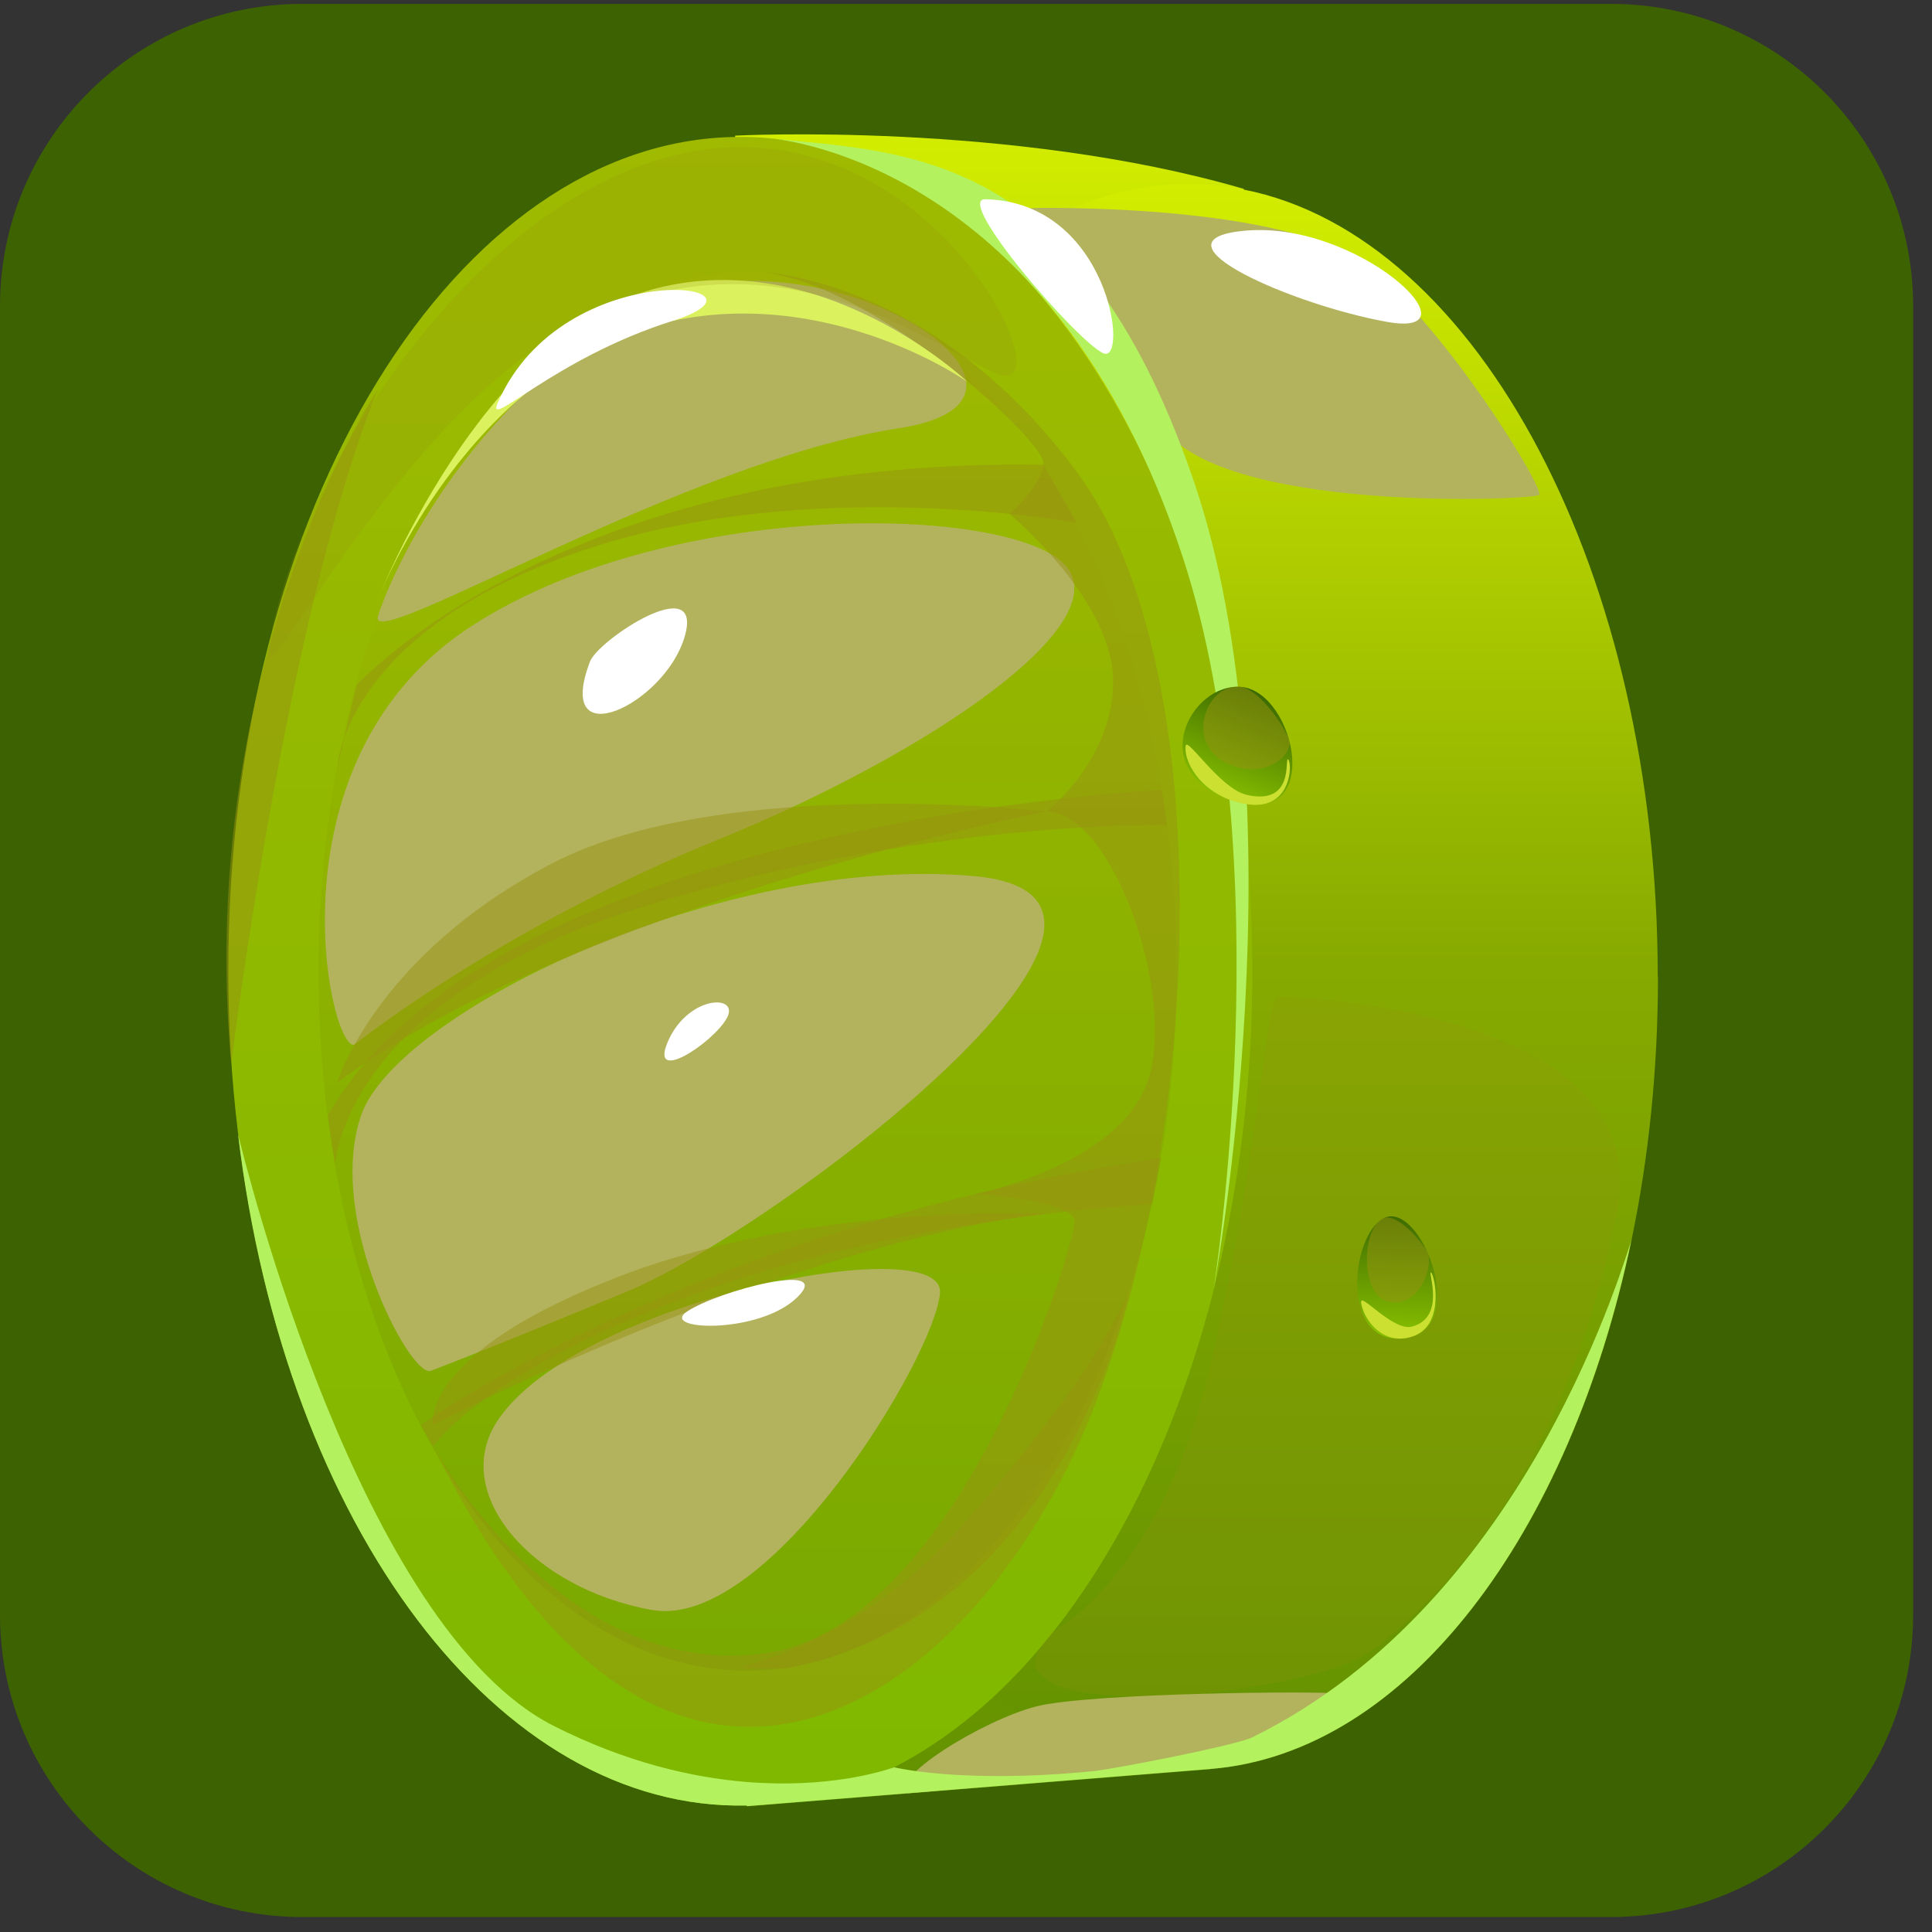 <svg width="67" height="67" viewBox="0 0 67 67" fill="none" xmlns="http://www.w3.org/2000/svg">
<rect x="0" y="0" width="67" height="67" fill="#333333" stroke="none"/>
<path d="M55.864 0.135H10.482C4.693 0.135 0 4.827 0 10.616V55.999C0 61.788 4.693 66.481 10.482 66.481H55.864C61.653 66.481 66.346 61.788 66.346 55.999V10.616C66.346 4.827 61.653 0.135 55.864 0.135Z" fill="#3D6201"/>
<path d="M43.132 6.543V6.581L42.728 25.607L42.354 43.618L41.988 60.996V61.354L25.907 62.644V61.804L25.762 42.588L25.647 25.889L25.495 4.758V4.704C25.495 4.704 35.084 4.201 43.132 6.55V6.543Z" fill="url(#paint0_linear_7_555)"/>
<path d="M57.497 33.868C57.497 37.072 57.176 40.139 56.581 43C54.461 53.154 48.831 60.797 41.98 61.347C41.24 61.408 40.516 61.377 39.798 61.278C37.899 61.003 36.083 60.172 34.413 58.875C30.362 55.732 27.196 49.873 25.754 42.573C25.22 39.849 24.93 36.935 24.93 33.907C24.93 31.114 25.174 28.422 25.64 25.874C27.036 18.131 30.377 11.906 34.657 8.709C36.892 7.039 39.379 6.215 41.973 6.413C42.362 6.443 42.743 6.497 43.125 6.573C51.31 8.183 57.489 20 57.489 33.861L57.497 33.868Z" fill="url(#paint1_linear_7_555)"/>
<path d="M43.43 33.678C43.43 37.172 43.048 40.52 42.354 43.618C40.912 50.064 38.082 55.495 34.413 58.883C33.329 59.874 32.178 60.691 30.965 61.309H30.949C29.553 62.026 28.081 62.461 26.54 62.583C26.334 62.598 26.113 62.613 25.907 62.613C17.302 62.811 9.902 52.978 8.262 39.331C8.254 39.3 8.254 39.285 8.254 39.285C8.033 37.477 7.918 35.608 7.918 33.7C7.903 17.52 15.883 4.902 25.487 4.75C25.838 4.742 26.181 4.75 26.532 4.78C29.508 5.017 32.269 6.436 34.657 8.717C38.54 12.44 41.462 18.489 42.728 25.607C43.186 28.162 43.43 30.87 43.43 33.678Z" fill="url(#paint2_linear_7_555)"/>
<path d="M40.806 33.678C40.806 46.532 34.558 57.372 26.532 57.914C18.141 58.478 11.046 47.646 11.046 33.701C11.046 19.755 18.141 8.908 26.532 9.464C34.558 9.991 40.806 20.823 40.806 33.678Z" fill="url(#paint3_linear_7_555)"/>
<g style="mix-blend-mode:multiply" opacity="0.5">
<path d="M12.351 23.776C12.351 23.776 19.506 15.85 36.183 16.117L37.342 18.131C37.342 18.131 28.066 16.414 20.155 19.107C11.893 21.922 11.702 26.606 11.702 26.606L12.358 23.768L12.351 23.776Z" fill="#989310"/>
</g>
<g style="mix-blend-mode:multiply" opacity="0.5">
<path d="M40.294 27.392C40.294 27.392 17.164 28.49 11.367 38.69L11.626 40.391C11.626 40.391 11.84 34.738 22.115 31.503C31.842 28.437 40.477 28.605 40.477 28.605L40.294 27.399V27.392Z" fill="#989310"/>
</g>
<g style="mix-blend-mode:multiply" opacity="0.5">
<path d="M14.601 49.416C14.601 49.416 24 42.588 40.264 40.154L39.959 41.764C39.959 41.764 31.91 42.107 24.518 44.724C16.814 47.455 15.013 50.163 15.013 50.163L14.601 49.416Z" fill="#989310"/>
</g>
<g style="mix-blend-mode:soft-light">
<path d="M13.098 21.419C12.992 22.555 23.847 15.964 31.171 14.85C38.204 13.775 27.723 7.031 21.566 10.96C15.196 15.026 13.114 21.22 13.098 21.419Z" fill="#B3B35E"/>
</g>
<g style="mix-blend-mode:soft-light">
<path d="M12.259 36.233C11.382 36.233 9.231 26.24 16.44 21.655C23.374 17.238 35 17.535 36.922 19.58C38.83 21.602 32.254 26.118 24.938 29.101C17.309 32.198 12.267 36.241 12.267 36.241L12.259 36.233Z" fill="#B3B35E"/>
</g>
<g style="mix-blend-mode:soft-light">
<path d="M14.922 47.539C14.22 47.745 11.29 42.237 12.526 38.674C13.754 35.127 25.022 29.604 33.772 30.382C42.11 31.122 26.86 42.672 21.772 44.777C16.539 46.944 14.922 47.547 14.922 47.547V47.539Z" fill="#B3B35E"/>
</g>
<g style="mix-blend-mode:soft-light">
<path d="M17.233 49.301C15.608 51.811 18.461 55.091 22.604 55.831C26.654 56.563 32.422 47.066 32.597 44.838C32.773 42.611 19.934 45.121 17.233 49.301Z" fill="#B3B35E"/>
</g>
<g style="mix-blend-mode:multiply" opacity="0.5">
<path d="M15.013 50.156C15.013 50.156 19.438 58.295 26.509 57.334C33.314 56.411 37.289 43.099 37.266 42.351C37.235 41.611 33.833 41.406 33.833 41.406C33.833 41.406 38.799 40.414 39.806 37.484C40.806 34.57 38.608 28.193 36.312 28.139C36.312 28.139 38.669 26.278 38.601 23.524C38.532 20.762 35.008 17.818 35.008 17.818C35.008 17.818 36.076 16.902 36.19 16.109C36.305 15.316 30.339 9.922 26.548 9.457C26.548 9.457 32.399 9.686 37.357 16.384C42.171 22.898 41.797 38.545 38.036 48.553C34.191 58.776 23.328 67.137 15.028 50.163L15.013 50.156Z" fill="#989310"/>
</g>
<g style="mix-blend-mode:multiply" opacity="0.2">
<path d="M36.518 56.587C33.032 60.019 45.451 58.913 47.648 57.197C51.569 54.138 54.682 49.08 56.086 42.008C57.474 34.998 44.643 34.486 44.276 34.593C43.91 34.708 43.636 40.2 41.965 47.394C40.279 54.656 36.511 56.579 36.511 56.579L36.518 56.587Z" fill="#989310"/>
</g>
<g style="mix-blend-mode:soft-light">
<path d="M35.816 7.214C34.184 7.367 38.326 11.578 40.264 14.72C42.179 17.825 53.172 17.345 53.377 17.162C53.583 16.979 50.234 11.471 47.473 9.258C44.666 7.016 35.816 7.214 35.816 7.214Z" fill="#B3B35E"/>
</g>
<g style="mix-blend-mode:soft-light">
<path d="M31.514 62.194C30.72 61.728 34.054 59.668 35.923 59.18C37.777 58.7 46.062 58.631 46.359 58.738C46.657 58.844 44.803 60.378 40.905 61.057C36.915 61.759 31.514 62.186 31.514 62.186V62.194Z" fill="#B3B35E"/>
</g>
<g style="mix-blend-mode:soft-light">
<path d="M13.098 20.808C13.098 20.808 16.661 11.6 22.703 10.014C28.554 8.48 33.558 13.248 33.558 13.248C33.558 13.248 28.256 9.495 22.192 11.425C15.921 13.416 13.098 20.808 13.098 20.808Z" fill="#DBF15E"/>
</g>
<g style="mix-blend-mode:soft-light">
<path d="M26.532 4.78C26.532 4.78 36.434 5.246 41.034 19.374C44.452 29.863 42.087 44.709 42.087 44.709C42.087 44.709 45.245 27.811 41.362 16.574C37.395 5.086 31.369 5.299 26.532 4.78Z" fill="#B3F25E"/>
</g>
<g style="mix-blend-mode:soft-light">
<path d="M56.574 43.008C54.453 53.154 48.823 60.797 41.973 61.347L25.899 62.636V62.613C17.294 62.811 9.894 52.978 8.254 39.331C8.506 40.345 12.473 56.441 19.201 59.852C21.719 61.126 24.015 61.644 25.892 61.797C28.691 62.026 30.591 61.431 30.942 61.309H30.957L31.003 61.286C31.003 61.286 33.352 61.873 37.907 61.423C38.647 61.347 42.858 60.53 43.43 60.248C53.103 55.495 56.391 43.419 56.581 43.008H56.574Z" fill="#B3F25E"/>
</g>
<path d="M34.169 6.909C33.07 6.886 37.35 11.837 38.258 12.249C39.158 12.661 38.494 7.008 34.169 6.909Z" fill="white"/>
<path d="M20.46 22.944C19.194 26.263 23.046 24.439 23.74 22.09C24.434 19.756 20.75 22.181 20.46 22.944Z" fill="white"/>
<path d="M23.183 36.073C22.459 37.66 24.701 36.188 25.197 35.325C25.686 34.471 23.9 34.494 23.183 36.073Z" fill="white"/>
<g style="mix-blend-mode:multiply" opacity="0.2">
<path d="M9.315 22.38C8.811 25.164 13.854 13.935 20.567 10.929C27.044 8.023 32.002 11.806 34.527 12.943C37.014 14.065 32.872 4.704 25.205 5.116C17.21 5.551 10.459 16.055 9.315 22.38Z" fill="#989310"/>
</g>
<g style="mix-blend-mode:multiply" opacity="0.5">
<path d="M11.695 37.538C11.695 37.538 13.022 33.128 19.148 29.94C25.075 26.85 36.297 28.139 36.297 28.139C36.297 28.139 20.185 31.29 11.695 37.538Z" fill="#989310"/>
</g>
<g style="mix-blend-mode:multiply" opacity="0.5">
<path d="M15.013 49.393C15.013 49.393 14.548 46.929 21.49 44.259C28.18 41.688 36.305 42.092 36.305 42.092C36.305 42.092 28.516 42.657 15.013 49.4V49.393Z" fill="#989310"/>
</g>
<g style="mix-blend-mode:multiply" opacity="0.5">
<path d="M27.219 57.868C22.97 57.738 28.279 58.547 33.192 53.093C37.975 47.791 39.15 44.808 39.15 44.808C39.15 44.808 36.923 56.037 27.219 57.868Z" fill="#989310"/>
</g>
<path d="M23.832 45.479C22.832 46.143 26.319 46.288 27.646 44.991C28.966 43.709 24.923 44.754 23.832 45.479Z" fill="white"/>
<g style="mix-blend-mode:multiply" opacity="0.5">
<path d="M8.018 36.912C8.018 36.912 9.894 21.457 13.098 13.508C13.098 13.508 6.759 23.005 8.018 36.912Z" fill="#989310"/>
</g>
<path d="M43.041 23.822C41.271 23.669 39.638 26.812 42.819 27.781C45.947 28.735 44.917 23.982 43.041 23.822Z" fill="url(#paint4_linear_7_555)"/>
<g style="mix-blend-mode:multiply" opacity="0.5">
<path d="M43.041 23.822C41.896 23.638 41.072 25.675 42.453 26.415C43.827 27.155 44.879 26.141 44.704 25.66C44.536 25.179 43.689 23.921 43.033 23.822H43.041Z" fill="#989310"/>
</g>
<path d="M41.118 25.866C41.164 25.53 42.308 27.354 43.239 27.567C44.933 27.949 44.528 26.224 44.673 26.339C44.818 26.446 44.811 28.101 43.292 27.895C41.759 27.689 41.042 26.476 41.118 25.874V25.866Z" fill="#CCE031"/>
<path d="M47.992 42.245C46.809 42.847 46.466 46.753 48.755 46.402C51.013 46.059 49.258 41.604 47.992 42.245Z" fill="url(#paint5_linear_7_555)"/>
<g style="mix-blend-mode:multiply" opacity="0.5">
<path d="M47.992 42.245C47.206 42.55 47.137 44.983 48.205 45.159C49.266 45.334 49.723 43.847 49.502 43.427C49.281 43.008 48.442 42.069 47.992 42.245Z" fill="#989310"/>
</g>
<path d="M47.206 45.159C47.16 44.8 48.32 46.181 48.968 46.005C50.158 45.685 49.502 44.083 49.624 44.129C49.746 44.182 50.112 45.876 49.075 46.311C48.03 46.745 47.29 45.807 47.198 45.159H47.206Z" fill="#CCE031"/>
<path d="M43.102 8.007C39.753 8.351 44.841 10.586 48.121 11.166C51.402 11.745 47.084 7.595 43.102 8.007Z" fill="white"/>
<path d="M17.264 13.965C16.821 14.98 19.209 12.424 23.328 11.127C27.448 9.831 19.552 8.74 17.264 13.965Z" fill="white"/>
<defs>
<linearGradient id="paint0_linear_7_555" x1="34.306" y1="62.636" x2="34.306" y2="4.651" gradientUnits="userSpaceOnUse">
<stop stop-color="#639200"/>
<stop offset="0.51" stop-color="#87AA00"/>
<stop offset="1" stop-color="#D3ED00"/>
</linearGradient>
<linearGradient id="paint1_linear_7_555" x1="41.21" y1="61.385" x2="41.21" y2="6.39" gradientUnits="userSpaceOnUse">
<stop stop-color="#639200"/>
<stop offset="0.51" stop-color="#87AA00"/>
<stop offset="1" stop-color="#D3ED00"/>
</linearGradient>
<linearGradient id="paint2_linear_7_555" x1="25.67" y1="62.621" x2="25.67" y2="4.75" gradientUnits="userSpaceOnUse">
<stop stop-color="#7FB800"/>
<stop offset="1" stop-color="#9FBA00"/>
</linearGradient>
<linearGradient id="paint3_linear_7_555" x1="25.93" y1="57.929" x2="25.93" y2="9.442" gradientUnits="userSpaceOnUse">
<stop stop-color="#7AA900"/>
<stop offset="1" stop-color="#9FBA00"/>
</linearGradient>
<linearGradient id="paint4_linear_7_555" x1="42.332" y1="27.6" x2="43.817" y2="24.078" gradientUnits="userSpaceOnUse">
<stop stop-color="#87BF00"/>
<stop offset="1" stop-color="#3B6800"/>
</linearGradient>
<linearGradient id="paint5_linear_7_555" x1="48.366" y1="46.28" x2="48.575" y2="42.054" gradientUnits="userSpaceOnUse">
<stop stop-color="#87BF00"/>
<stop offset="1" stop-color="#3B6800"/>
</linearGradient>
</defs>
</svg>
